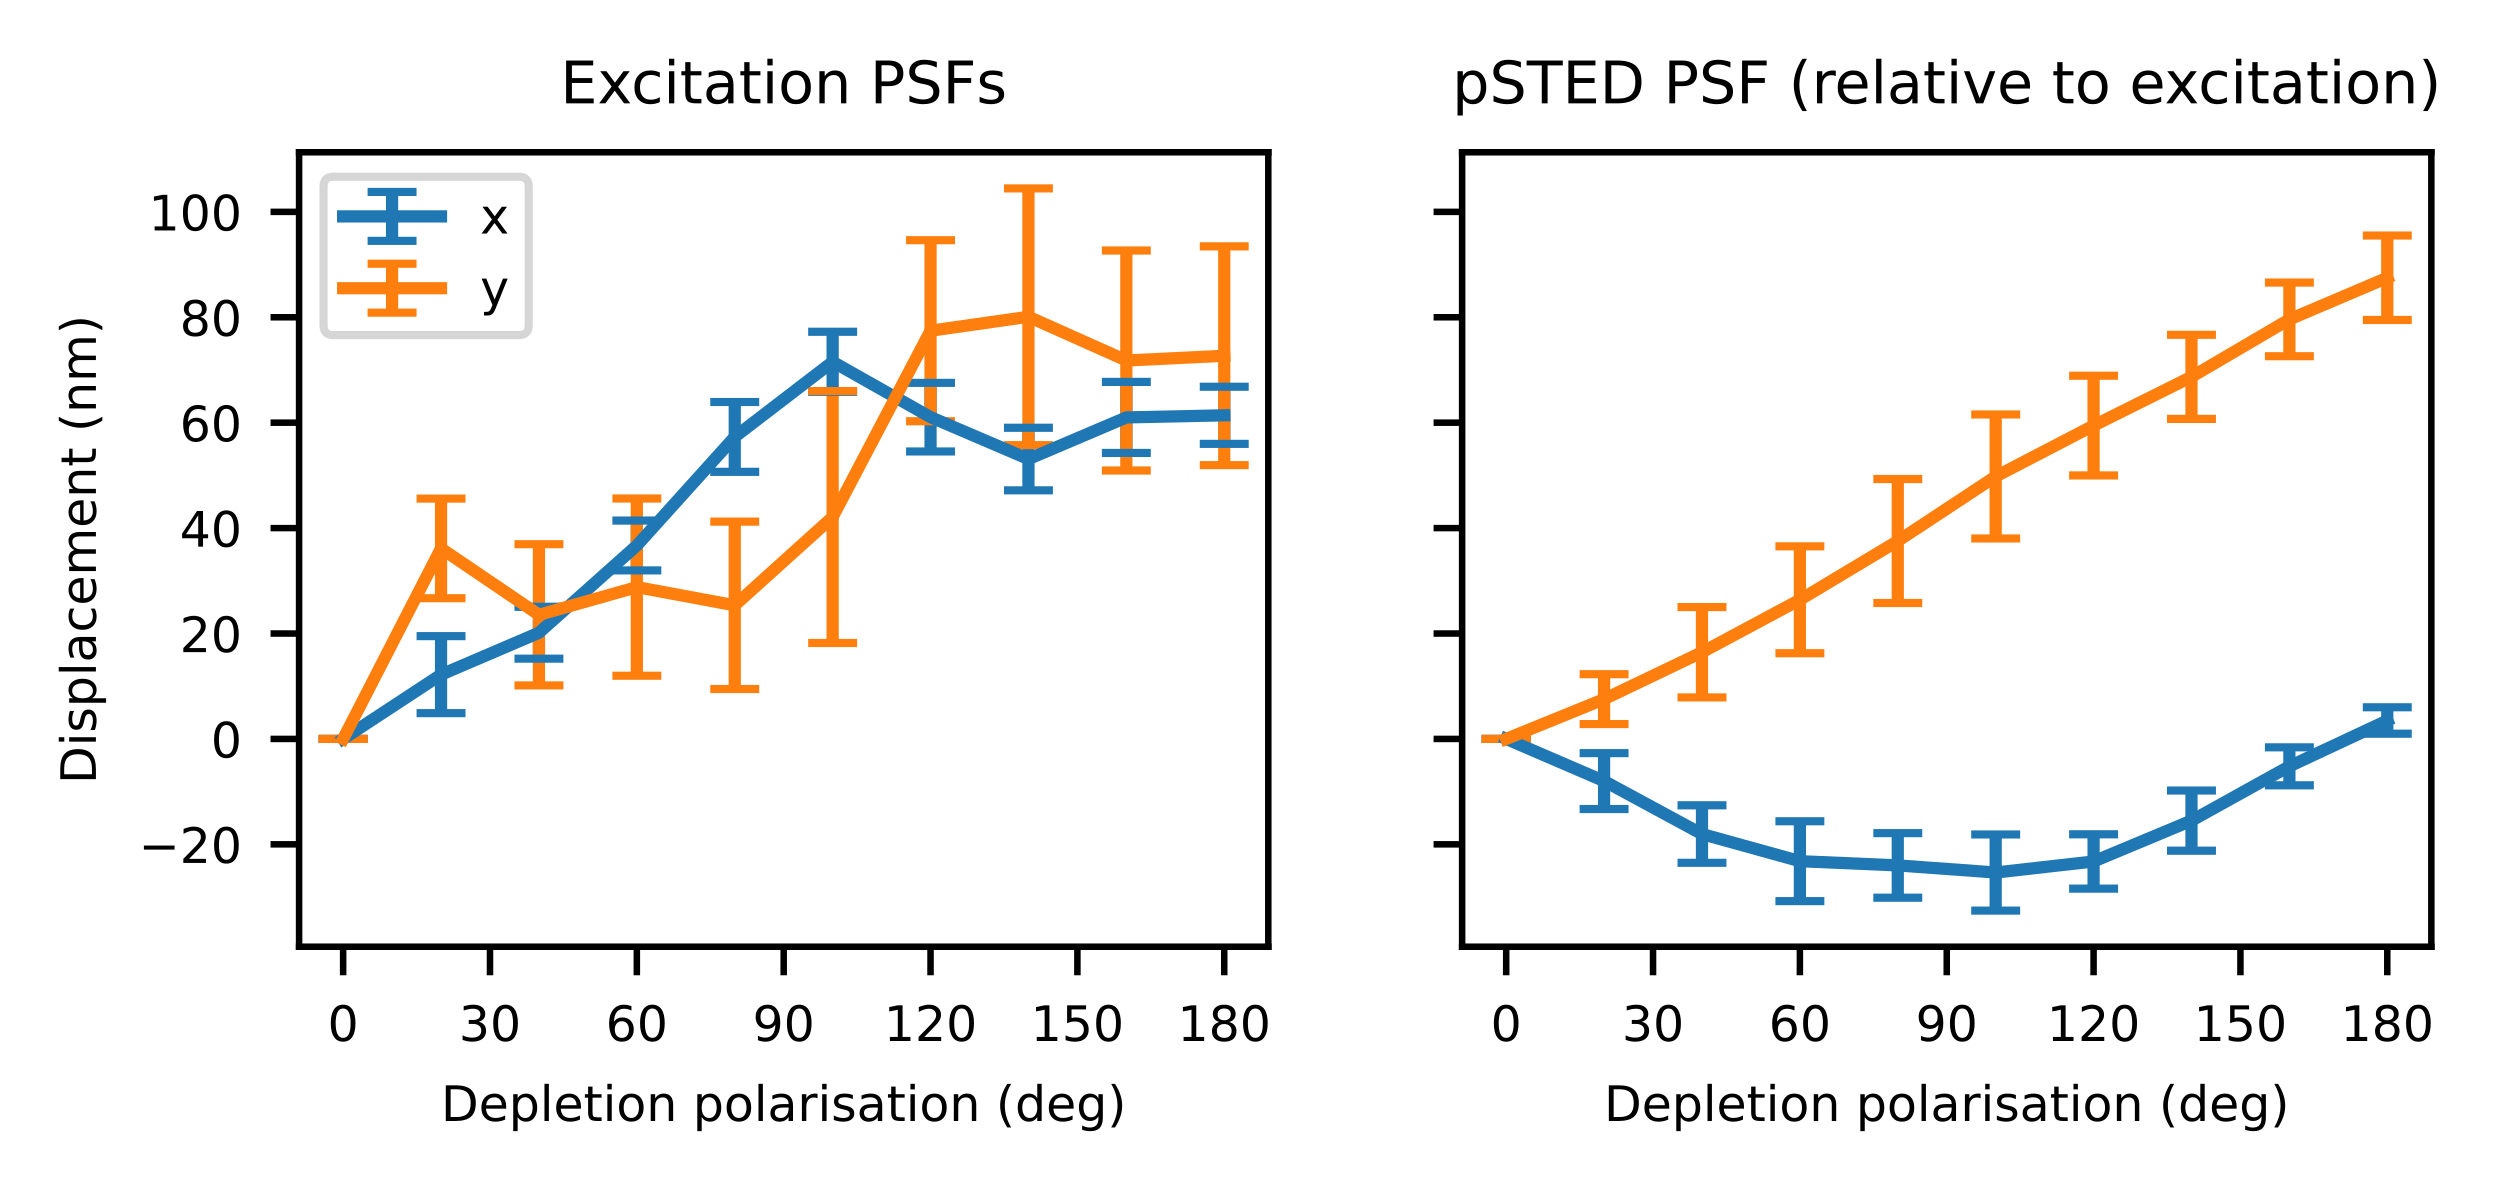 <?xml version="1.0" encoding="utf-8" standalone="no"?>
<!DOCTYPE svg PUBLIC "-//W3C//DTD SVG 1.1//EN"
  "http://www.w3.org/Graphics/SVG/1.1/DTD/svg11.dtd">
<!-- Created with matplotlib (https://matplotlib.org/) -->
<svg height="145.886pt" version="1.1" viewBox="0 0 306.513 145.886" width="306.513pt" xmlns="http://www.w3.org/2000/svg" xmlns:xlink="http://www.w3.org/1999/xlink">
 <defs>
  <style type="text/css">*{stroke-linecap:butt;stroke-linejoin:round;}</style>
 </defs>
 <g id="figure_1">
  <g id="patch_1">
   <path d="M 0 145.886 
L 306.513 145.886 
L 306.513 -0 
L 0 -0 
z
" style="fill:#ffffff;"/>
  </g>
  <g id="axes_1">
   <g id="patch_2">
    <path d="M 36.67 116.073 
L 155.499 116.073 
L 155.499 18.671 
L 36.67 18.671 
z
" style="fill:#ffffff;"/>
   </g>
   <g id="matplotlib.axis_1">
    <g id="xtick_1">
     <g id="line2d_1">
      <defs>
       <path d="M 0 0 
L 0 3.5 
" id="m2fe9dcceeb" style="stroke:#000000;stroke-width:0.8;"/>
      </defs>
      <g>
       <use style="stroke:#000000;stroke-width:0.8;" x="42.071" xlink:href="#m2fe9dcceeb" y="116.073"/>
      </g>
     </g>
     <g id="text_1">
      <!-- 0 -->
      <g transform="translate(40.162 127.632)scale(0.06 -0.06)">
       <defs>
        <path d="M 31.781 66.406 
Q 24.172 66.406 20.328 58.906 
Q 16.5 51.422 16.5 36.375 
Q 16.5 21.391 20.328 13.891 
Q 24.172 6.391 31.781 6.391 
Q 39.453 6.391 43.281 13.891 
Q 47.125 21.391 47.125 36.375 
Q 47.125 51.422 43.281 58.906 
Q 39.453 66.406 31.781 66.406 
z
M 31.781 74.219 
Q 44.047 74.219 50.516 64.516 
Q 56.984 54.828 56.984 36.375 
Q 56.984 17.969 50.516 8.266 
Q 44.047 -1.422 31.781 -1.422 
Q 19.531 -1.422 13.062 8.266 
Q 6.594 17.969 6.594 36.375 
Q 6.594 54.828 13.062 64.516 
Q 19.531 74.219 31.781 74.219 
z
" id="DejaVuSans-48"/>
       </defs>
       <use xlink:href="#DejaVuSans-48"/>
      </g>
     </g>
    </g>
    <g id="xtick_2">
     <g id="line2d_2">
      <g>
       <use style="stroke:#000000;stroke-width:0.8;" x="60.075" xlink:href="#m2fe9dcceeb" y="116.073"/>
      </g>
     </g>
     <g id="text_2">
      <!-- 30 -->
      <g transform="translate(56.258 127.632)scale(0.06 -0.06)">
       <defs>
        <path d="M 40.578 39.312 
Q 47.656 37.797 51.625 33 
Q 55.609 28.219 55.609 21.188 
Q 55.609 10.406 48.188 4.484 
Q 40.766 -1.422 27.094 -1.422 
Q 22.516 -1.422 17.656 -0.516 
Q 12.797 0.391 7.625 2.203 
L 7.625 11.719 
Q 11.719 9.328 16.594 8.109 
Q 21.484 6.891 26.812 6.891 
Q 36.078 6.891 40.938 10.547 
Q 45.797 14.203 45.797 21.188 
Q 45.797 27.641 41.281 31.266 
Q 36.766 34.906 28.719 34.906 
L 20.219 34.906 
L 20.219 43.016 
L 29.109 43.016 
Q 36.375 43.016 40.234 45.922 
Q 44.094 48.828 44.094 54.297 
Q 44.094 59.906 40.109 62.906 
Q 36.141 65.922 28.719 65.922 
Q 24.656 65.922 20.016 65.031 
Q 15.375 64.156 9.812 62.312 
L 9.812 71.094 
Q 15.438 72.656 20.344 73.438 
Q 25.25 74.219 29.594 74.219 
Q 40.828 74.219 47.359 69.109 
Q 53.906 64.016 53.906 55.328 
Q 53.906 49.266 50.438 45.094 
Q 46.969 40.922 40.578 39.312 
z
" id="DejaVuSans-51"/>
       </defs>
       <use xlink:href="#DejaVuSans-51"/>
       <use x="63.623" xlink:href="#DejaVuSans-48"/>
      </g>
     </g>
    </g>
    <g id="xtick_3">
     <g id="line2d_3">
      <g>
       <use style="stroke:#000000;stroke-width:0.8;" x="78.08" xlink:href="#m2fe9dcceeb" y="116.073"/>
      </g>
     </g>
     <g id="text_3">
      <!-- 60 -->
      <g transform="translate(74.262 127.632)scale(0.06 -0.06)">
       <defs>
        <path d="M 33.016 40.375 
Q 26.375 40.375 22.484 35.828 
Q 18.609 31.297 18.609 23.391 
Q 18.609 15.531 22.484 10.953 
Q 26.375 6.391 33.016 6.391 
Q 39.656 6.391 43.531 10.953 
Q 47.406 15.531 47.406 23.391 
Q 47.406 31.297 43.531 35.828 
Q 39.656 40.375 33.016 40.375 
z
M 52.594 71.297 
L 52.594 62.312 
Q 48.875 64.062 45.094 64.984 
Q 41.312 65.922 37.594 65.922 
Q 27.828 65.922 22.672 59.328 
Q 17.531 52.734 16.797 39.406 
Q 19.672 43.656 24.016 45.922 
Q 28.375 48.188 33.594 48.188 
Q 44.578 48.188 50.953 41.516 
Q 57.328 34.859 57.328 23.391 
Q 57.328 12.156 50.688 5.359 
Q 44.047 -1.422 33.016 -1.422 
Q 20.359 -1.422 13.672 8.266 
Q 6.984 17.969 6.984 36.375 
Q 6.984 53.656 15.188 63.938 
Q 23.391 74.219 37.203 74.219 
Q 40.922 74.219 44.703 73.484 
Q 48.484 72.75 52.594 71.297 
z
" id="DejaVuSans-54"/>
       </defs>
       <use xlink:href="#DejaVuSans-54"/>
       <use x="63.623" xlink:href="#DejaVuSans-48"/>
      </g>
     </g>
    </g>
    <g id="xtick_4">
     <g id="line2d_4">
      <g>
       <use style="stroke:#000000;stroke-width:0.8;" x="96.084" xlink:href="#m2fe9dcceeb" y="116.073"/>
      </g>
     </g>
     <g id="text_4">
      <!-- 90 -->
      <g transform="translate(92.267 127.632)scale(0.06 -0.06)">
       <defs>
        <path d="M 10.984 1.516 
L 10.984 10.5 
Q 14.703 8.734 18.5 7.812 
Q 22.312 6.891 25.984 6.891 
Q 35.75 6.891 40.891 13.453 
Q 46.047 20.016 46.781 33.406 
Q 43.953 29.203 39.594 26.953 
Q 35.25 24.703 29.984 24.703 
Q 19.047 24.703 12.672 31.312 
Q 6.297 37.938 6.297 49.422 
Q 6.297 60.641 12.938 67.422 
Q 19.578 74.219 30.609 74.219 
Q 43.266 74.219 49.922 64.516 
Q 56.594 54.828 56.594 36.375 
Q 56.594 19.141 48.406 8.859 
Q 40.234 -1.422 26.422 -1.422 
Q 22.703 -1.422 18.891 -0.688 
Q 15.094 0.047 10.984 1.516 
z
M 30.609 32.422 
Q 37.25 32.422 41.125 36.953 
Q 45.016 41.5 45.016 49.422 
Q 45.016 57.281 41.125 61.844 
Q 37.25 66.406 30.609 66.406 
Q 23.969 66.406 20.094 61.844 
Q 16.219 57.281 16.219 49.422 
Q 16.219 41.5 20.094 36.953 
Q 23.969 32.422 30.609 32.422 
z
" id="DejaVuSans-57"/>
       </defs>
       <use xlink:href="#DejaVuSans-57"/>
       <use x="63.623" xlink:href="#DejaVuSans-48"/>
      </g>
     </g>
    </g>
    <g id="xtick_5">
     <g id="line2d_5">
      <g>
       <use style="stroke:#000000;stroke-width:0.8;" x="114.089" xlink:href="#m2fe9dcceeb" y="116.073"/>
      </g>
     </g>
     <g id="text_5">
      <!-- 120 -->
      <g transform="translate(108.363 127.632)scale(0.06 -0.06)">
       <defs>
        <path d="M 12.406 8.297 
L 28.516 8.297 
L 28.516 63.922 
L 10.984 60.406 
L 10.984 69.391 
L 28.422 72.906 
L 38.281 72.906 
L 38.281 8.297 
L 54.391 8.297 
L 54.391 0 
L 12.406 0 
z
" id="DejaVuSans-49"/>
        <path d="M 19.188 8.297 
L 53.609 8.297 
L 53.609 0 
L 7.328 0 
L 7.328 8.297 
Q 12.938 14.109 22.625 23.891 
Q 32.328 33.688 34.812 36.531 
Q 39.547 41.844 41.422 45.531 
Q 43.312 49.219 43.312 52.781 
Q 43.312 58.594 39.234 62.25 
Q 35.156 65.922 28.609 65.922 
Q 23.969 65.922 18.812 64.312 
Q 13.672 62.703 7.812 59.422 
L 7.812 69.391 
Q 13.766 71.781 18.938 73 
Q 24.125 74.219 28.422 74.219 
Q 39.75 74.219 46.484 68.547 
Q 53.219 62.891 53.219 53.422 
Q 53.219 48.922 51.531 44.891 
Q 49.859 40.875 45.406 35.406 
Q 44.188 33.984 37.641 27.219 
Q 31.109 20.453 19.188 8.297 
z
" id="DejaVuSans-50"/>
       </defs>
       <use xlink:href="#DejaVuSans-49"/>
       <use x="63.623" xlink:href="#DejaVuSans-50"/>
       <use x="127.246" xlink:href="#DejaVuSans-48"/>
      </g>
     </g>
    </g>
    <g id="xtick_6">
     <g id="line2d_6">
      <g>
       <use style="stroke:#000000;stroke-width:0.8;" x="132.093" xlink:href="#m2fe9dcceeb" y="116.073"/>
      </g>
     </g>
     <g id="text_6">
      <!-- 150 -->
      <g transform="translate(126.367 127.632)scale(0.06 -0.06)">
       <defs>
        <path d="M 10.797 72.906 
L 49.516 72.906 
L 49.516 64.594 
L 19.828 64.594 
L 19.828 46.734 
Q 21.969 47.469 24.109 47.828 
Q 26.266 48.188 28.422 48.188 
Q 40.625 48.188 47.75 41.5 
Q 54.891 34.812 54.891 23.391 
Q 54.891 11.625 47.562 5.094 
Q 40.234 -1.422 26.906 -1.422 
Q 22.312 -1.422 17.547 -0.641 
Q 12.797 0.141 7.719 1.703 
L 7.719 11.625 
Q 12.109 9.234 16.797 8.062 
Q 21.484 6.891 26.703 6.891 
Q 35.156 6.891 40.078 11.328 
Q 45.016 15.766 45.016 23.391 
Q 45.016 31 40.078 35.438 
Q 35.156 39.891 26.703 39.891 
Q 22.75 39.891 18.812 39.016 
Q 14.891 38.141 10.797 36.281 
z
" id="DejaVuSans-53"/>
       </defs>
       <use xlink:href="#DejaVuSans-49"/>
       <use x="63.623" xlink:href="#DejaVuSans-53"/>
       <use x="127.246" xlink:href="#DejaVuSans-48"/>
      </g>
     </g>
    </g>
    <g id="xtick_7">
     <g id="line2d_7">
      <g>
       <use style="stroke:#000000;stroke-width:0.8;" x="150.098" xlink:href="#m2fe9dcceeb" y="116.073"/>
      </g>
     </g>
     <g id="text_7">
      <!-- 180 -->
      <g transform="translate(144.371 127.632)scale(0.06 -0.06)">
       <defs>
        <path d="M 31.781 34.625 
Q 24.75 34.625 20.719 30.859 
Q 16.703 27.094 16.703 20.516 
Q 16.703 13.922 20.719 10.156 
Q 24.75 6.391 31.781 6.391 
Q 38.812 6.391 42.859 10.172 
Q 46.922 13.969 46.922 20.516 
Q 46.922 27.094 42.891 30.859 
Q 38.875 34.625 31.781 34.625 
z
M 21.922 38.812 
Q 15.578 40.375 12.031 44.719 
Q 8.5 49.078 8.5 55.328 
Q 8.5 64.062 14.719 69.141 
Q 20.953 74.219 31.781 74.219 
Q 42.672 74.219 48.875 69.141 
Q 55.078 64.062 55.078 55.328 
Q 55.078 49.078 51.531 44.719 
Q 48 40.375 41.703 38.812 
Q 48.828 37.156 52.797 32.312 
Q 56.781 27.484 56.781 20.516 
Q 56.781 9.906 50.312 4.234 
Q 43.844 -1.422 31.781 -1.422 
Q 19.734 -1.422 13.25 4.234 
Q 6.781 9.906 6.781 20.516 
Q 6.781 27.484 10.781 32.312 
Q 14.797 37.156 21.922 38.812 
z
M 18.312 54.391 
Q 18.312 48.734 21.844 45.562 
Q 25.391 42.391 31.781 42.391 
Q 38.141 42.391 41.719 45.562 
Q 45.312 48.734 45.312 54.391 
Q 45.312 60.062 41.719 63.234 
Q 38.141 66.406 31.781 66.406 
Q 25.391 66.406 21.844 63.234 
Q 18.312 60.062 18.312 54.391 
z
" id="DejaVuSans-56"/>
       </defs>
       <use xlink:href="#DejaVuSans-49"/>
       <use x="63.623" xlink:href="#DejaVuSans-56"/>
       <use x="127.246" xlink:href="#DejaVuSans-48"/>
      </g>
     </g>
    </g>
    <g id="text_8">
     <!-- Depletion polarisation (deg) -->
     <g transform="translate(54.069 137.439)scale(0.06 -0.06)">
      <defs>
       <path d="M 19.672 64.797 
L 19.672 8.109 
L 31.594 8.109 
Q 46.688 8.109 53.688 14.938 
Q 60.688 21.781 60.688 36.531 
Q 60.688 51.172 53.688 57.984 
Q 46.688 64.797 31.594 64.797 
z
M 9.812 72.906 
L 30.078 72.906 
Q 51.266 72.906 61.172 64.094 
Q 71.094 55.281 71.094 36.531 
Q 71.094 17.672 61.125 8.828 
Q 51.172 0 30.078 0 
L 9.812 0 
z
" id="DejaVuSans-68"/>
       <path d="M 56.203 29.594 
L 56.203 25.203 
L 14.891 25.203 
Q 15.484 15.922 20.484 11.062 
Q 25.484 6.203 34.422 6.203 
Q 39.594 6.203 44.453 7.469 
Q 49.312 8.734 54.109 11.281 
L 54.109 2.781 
Q 49.266 0.734 44.188 -0.344 
Q 39.109 -1.422 33.891 -1.422 
Q 20.797 -1.422 13.156 6.188 
Q 5.516 13.812 5.516 26.812 
Q 5.516 40.234 12.766 48.109 
Q 20.016 56 32.328 56 
Q 43.359 56 49.781 48.891 
Q 56.203 41.797 56.203 29.594 
z
M 47.219 32.234 
Q 47.125 39.594 43.094 43.984 
Q 39.062 48.391 32.422 48.391 
Q 24.906 48.391 20.391 44.141 
Q 15.875 39.891 15.188 32.172 
z
" id="DejaVuSans-101"/>
       <path d="M 18.109 8.203 
L 18.109 -20.797 
L 9.078 -20.797 
L 9.078 54.688 
L 18.109 54.688 
L 18.109 46.391 
Q 20.953 51.266 25.266 53.625 
Q 29.594 56 35.594 56 
Q 45.562 56 51.781 48.094 
Q 58.016 40.188 58.016 27.297 
Q 58.016 14.406 51.781 6.484 
Q 45.562 -1.422 35.594 -1.422 
Q 29.594 -1.422 25.266 0.953 
Q 20.953 3.328 18.109 8.203 
z
M 48.688 27.297 
Q 48.688 37.203 44.609 42.844 
Q 40.531 48.484 33.406 48.484 
Q 26.266 48.484 22.188 42.844 
Q 18.109 37.203 18.109 27.297 
Q 18.109 17.391 22.188 11.75 
Q 26.266 6.109 33.406 6.109 
Q 40.531 6.109 44.609 11.75 
Q 48.688 17.391 48.688 27.297 
z
" id="DejaVuSans-112"/>
       <path d="M 9.422 75.984 
L 18.406 75.984 
L 18.406 0 
L 9.422 0 
z
" id="DejaVuSans-108"/>
       <path d="M 18.312 70.219 
L 18.312 54.688 
L 36.812 54.688 
L 36.812 47.703 
L 18.312 47.703 
L 18.312 18.016 
Q 18.312 11.328 20.141 9.422 
Q 21.969 7.516 27.594 7.516 
L 36.812 7.516 
L 36.812 0 
L 27.594 0 
Q 17.188 0 13.234 3.875 
Q 9.281 7.766 9.281 18.016 
L 9.281 47.703 
L 2.688 47.703 
L 2.688 54.688 
L 9.281 54.688 
L 9.281 70.219 
z
" id="DejaVuSans-116"/>
       <path d="M 9.422 54.688 
L 18.406 54.688 
L 18.406 0 
L 9.422 0 
z
M 9.422 75.984 
L 18.406 75.984 
L 18.406 64.594 
L 9.422 64.594 
z
" id="DejaVuSans-105"/>
       <path d="M 30.609 48.391 
Q 23.391 48.391 19.188 42.75 
Q 14.984 37.109 14.984 27.297 
Q 14.984 17.484 19.156 11.844 
Q 23.344 6.203 30.609 6.203 
Q 37.797 6.203 41.984 11.859 
Q 46.188 17.531 46.188 27.297 
Q 46.188 37.016 41.984 42.703 
Q 37.797 48.391 30.609 48.391 
z
M 30.609 56 
Q 42.328 56 49.016 48.375 
Q 55.719 40.766 55.719 27.297 
Q 55.719 13.875 49.016 6.219 
Q 42.328 -1.422 30.609 -1.422 
Q 18.844 -1.422 12.172 6.219 
Q 5.516 13.875 5.516 27.297 
Q 5.516 40.766 12.172 48.375 
Q 18.844 56 30.609 56 
z
" id="DejaVuSans-111"/>
       <path d="M 54.891 33.016 
L 54.891 0 
L 45.906 0 
L 45.906 32.719 
Q 45.906 40.484 42.875 44.328 
Q 39.844 48.188 33.797 48.188 
Q 26.516 48.188 22.312 43.547 
Q 18.109 38.922 18.109 30.906 
L 18.109 0 
L 9.078 0 
L 9.078 54.688 
L 18.109 54.688 
L 18.109 46.188 
Q 21.344 51.125 25.703 53.562 
Q 30.078 56 35.797 56 
Q 45.219 56 50.047 50.172 
Q 54.891 44.344 54.891 33.016 
z
" id="DejaVuSans-110"/>
       <path id="DejaVuSans-32"/>
       <path d="M 34.281 27.484 
Q 23.391 27.484 19.188 25 
Q 14.984 22.516 14.984 16.5 
Q 14.984 11.719 18.141 8.906 
Q 21.297 6.109 26.703 6.109 
Q 34.188 6.109 38.703 11.406 
Q 43.219 16.703 43.219 25.484 
L 43.219 27.484 
z
M 52.203 31.203 
L 52.203 0 
L 43.219 0 
L 43.219 8.297 
Q 40.141 3.328 35.547 0.953 
Q 30.953 -1.422 24.312 -1.422 
Q 15.922 -1.422 10.953 3.297 
Q 6 8.016 6 15.922 
Q 6 25.141 12.172 29.828 
Q 18.359 34.516 30.609 34.516 
L 43.219 34.516 
L 43.219 35.406 
Q 43.219 41.609 39.141 45 
Q 35.062 48.391 27.688 48.391 
Q 23 48.391 18.547 47.266 
Q 14.109 46.141 10.016 43.891 
L 10.016 52.203 
Q 14.938 54.109 19.578 55.047 
Q 24.219 56 28.609 56 
Q 40.484 56 46.344 49.844 
Q 52.203 43.703 52.203 31.203 
z
" id="DejaVuSans-97"/>
       <path d="M 41.109 46.297 
Q 39.594 47.172 37.812 47.578 
Q 36.031 48 33.891 48 
Q 26.266 48 22.188 43.047 
Q 18.109 38.094 18.109 28.812 
L 18.109 0 
L 9.078 0 
L 9.078 54.688 
L 18.109 54.688 
L 18.109 46.188 
Q 20.953 51.172 25.484 53.578 
Q 30.031 56 36.531 56 
Q 37.453 56 38.578 55.875 
Q 39.703 55.766 41.062 55.516 
z
" id="DejaVuSans-114"/>
       <path d="M 44.281 53.078 
L 44.281 44.578 
Q 40.484 46.531 36.375 47.5 
Q 32.281 48.484 27.875 48.484 
Q 21.188 48.484 17.844 46.438 
Q 14.5 44.391 14.5 40.281 
Q 14.5 37.156 16.891 35.375 
Q 19.281 33.594 26.516 31.984 
L 29.594 31.297 
Q 39.156 29.25 43.188 25.516 
Q 47.219 21.781 47.219 15.094 
Q 47.219 7.469 41.188 3.016 
Q 35.156 -1.422 24.609 -1.422 
Q 20.219 -1.422 15.453 -0.562 
Q 10.688 0.297 5.422 2 
L 5.422 11.281 
Q 10.406 8.688 15.234 7.391 
Q 20.062 6.109 24.812 6.109 
Q 31.156 6.109 34.562 8.281 
Q 37.984 10.453 37.984 14.406 
Q 37.984 18.062 35.516 20.016 
Q 33.062 21.969 24.703 23.781 
L 21.578 24.516 
Q 13.234 26.266 9.516 29.906 
Q 5.812 33.547 5.812 39.891 
Q 5.812 47.609 11.281 51.797 
Q 16.75 56 26.812 56 
Q 31.781 56 36.172 55.266 
Q 40.578 54.547 44.281 53.078 
z
" id="DejaVuSans-115"/>
       <path d="M 31 75.875 
Q 24.469 64.656 21.281 53.656 
Q 18.109 42.672 18.109 31.391 
Q 18.109 20.125 21.312 9.062 
Q 24.516 -2 31 -13.188 
L 23.188 -13.188 
Q 15.875 -1.703 12.234 9.375 
Q 8.594 20.453 8.594 31.391 
Q 8.594 42.281 12.203 53.312 
Q 15.828 64.359 23.188 75.875 
z
" id="DejaVuSans-40"/>
       <path d="M 45.406 46.391 
L 45.406 75.984 
L 54.391 75.984 
L 54.391 0 
L 45.406 0 
L 45.406 8.203 
Q 42.578 3.328 38.25 0.953 
Q 33.938 -1.422 27.875 -1.422 
Q 17.969 -1.422 11.734 6.484 
Q 5.516 14.406 5.516 27.297 
Q 5.516 40.188 11.734 48.094 
Q 17.969 56 27.875 56 
Q 33.938 56 38.25 53.625 
Q 42.578 51.266 45.406 46.391 
z
M 14.797 27.297 
Q 14.797 17.391 18.875 11.75 
Q 22.953 6.109 30.078 6.109 
Q 37.203 6.109 41.297 11.75 
Q 45.406 17.391 45.406 27.297 
Q 45.406 37.203 41.297 42.844 
Q 37.203 48.484 30.078 48.484 
Q 22.953 48.484 18.875 42.844 
Q 14.797 37.203 14.797 27.297 
z
" id="DejaVuSans-100"/>
       <path d="M 45.406 27.984 
Q 45.406 37.75 41.375 43.109 
Q 37.359 48.484 30.078 48.484 
Q 22.859 48.484 18.828 43.109 
Q 14.797 37.75 14.797 27.984 
Q 14.797 18.266 18.828 12.891 
Q 22.859 7.516 30.078 7.516 
Q 37.359 7.516 41.375 12.891 
Q 45.406 18.266 45.406 27.984 
z
M 54.391 6.781 
Q 54.391 -7.172 48.188 -13.984 
Q 42 -20.797 29.203 -20.797 
Q 24.469 -20.797 20.266 -20.094 
Q 16.062 -19.391 12.109 -17.922 
L 12.109 -9.188 
Q 16.062 -11.328 19.922 -12.344 
Q 23.781 -13.375 27.781 -13.375 
Q 36.625 -13.375 41.016 -8.766 
Q 45.406 -4.156 45.406 5.172 
L 45.406 9.625 
Q 42.625 4.781 38.281 2.391 
Q 33.938 0 27.875 0 
Q 17.828 0 11.672 7.656 
Q 5.516 15.328 5.516 27.984 
Q 5.516 40.672 11.672 48.328 
Q 17.828 56 27.875 56 
Q 33.938 56 38.281 53.609 
Q 42.625 51.219 45.406 46.391 
L 45.406 54.688 
L 54.391 54.688 
z
" id="DejaVuSans-103"/>
       <path d="M 8.016 75.875 
L 15.828 75.875 
Q 23.141 64.359 26.781 53.312 
Q 30.422 42.281 30.422 31.391 
Q 30.422 20.453 26.781 9.375 
Q 23.141 -1.703 15.828 -13.188 
L 8.016 -13.188 
Q 14.5 -2 17.703 9.062 
Q 20.906 20.125 20.906 31.391 
Q 20.906 42.672 17.703 53.656 
Q 14.5 64.656 8.016 75.875 
z
" id="DejaVuSans-41"/>
      </defs>
      <use xlink:href="#DejaVuSans-68"/>
      <use x="77.002" xlink:href="#DejaVuSans-101"/>
      <use x="138.525" xlink:href="#DejaVuSans-112"/>
      <use x="202.002" xlink:href="#DejaVuSans-108"/>
      <use x="229.785" xlink:href="#DejaVuSans-101"/>
      <use x="291.309" xlink:href="#DejaVuSans-116"/>
      <use x="330.518" xlink:href="#DejaVuSans-105"/>
      <use x="358.301" xlink:href="#DejaVuSans-111"/>
      <use x="419.482" xlink:href="#DejaVuSans-110"/>
      <use x="482.861" xlink:href="#DejaVuSans-32"/>
      <use x="514.648" xlink:href="#DejaVuSans-112"/>
      <use x="578.125" xlink:href="#DejaVuSans-111"/>
      <use x="639.307" xlink:href="#DejaVuSans-108"/>
      <use x="667.09" xlink:href="#DejaVuSans-97"/>
      <use x="728.369" xlink:href="#DejaVuSans-114"/>
      <use x="769.482" xlink:href="#DejaVuSans-105"/>
      <use x="797.266" xlink:href="#DejaVuSans-115"/>
      <use x="849.365" xlink:href="#DejaVuSans-97"/>
      <use x="910.645" xlink:href="#DejaVuSans-116"/>
      <use x="949.854" xlink:href="#DejaVuSans-105"/>
      <use x="977.637" xlink:href="#DejaVuSans-111"/>
      <use x="1038.818" xlink:href="#DejaVuSans-110"/>
      <use x="1102.197" xlink:href="#DejaVuSans-32"/>
      <use x="1133.984" xlink:href="#DejaVuSans-40"/>
      <use x="1172.998" xlink:href="#DejaVuSans-100"/>
      <use x="1236.475" xlink:href="#DejaVuSans-101"/>
      <use x="1297.998" xlink:href="#DejaVuSans-103"/>
      <use x="1361.475" xlink:href="#DejaVuSans-41"/>
     </g>
    </g>
   </g>
   <g id="matplotlib.axis_2">
    <g id="ytick_1">
     <g id="line2d_8">
      <defs>
       <path d="M 0 0 
L -3.5 0 
" id="m0493233348" style="stroke:#000000;stroke-width:0.8;"/>
      </defs>
      <g>
       <use style="stroke:#000000;stroke-width:0.8;" x="36.67" xlink:href="#m0493233348" y="103.519"/>
      </g>
     </g>
     <g id="text_9">
      <!-- −20 -->
      <g transform="translate(17.007 105.799)scale(0.06 -0.06)">
       <defs>
        <path d="M 10.594 35.5 
L 73.188 35.5 
L 73.188 27.203 
L 10.594 27.203 
z
" id="DejaVuSans-8722"/>
       </defs>
       <use xlink:href="#DejaVuSans-8722"/>
       <use x="83.789" xlink:href="#DejaVuSans-50"/>
       <use x="147.412" xlink:href="#DejaVuSans-48"/>
      </g>
     </g>
    </g>
    <g id="ytick_2">
     <g id="line2d_9">
      <g>
       <use style="stroke:#000000;stroke-width:0.8;" x="36.67" xlink:href="#m0493233348" y="90.596"/>
      </g>
     </g>
     <g id="text_10">
      <!-- 0 -->
      <g transform="translate(25.852 92.875)scale(0.06 -0.06)">
       <use xlink:href="#DejaVuSans-48"/>
      </g>
     </g>
    </g>
    <g id="ytick_3">
     <g id="line2d_10">
      <g>
       <use style="stroke:#000000;stroke-width:0.8;" x="36.67" xlink:href="#m0493233348" y="77.672"/>
      </g>
     </g>
     <g id="text_11">
      <!-- 20 -->
      <g transform="translate(22.035 79.951)scale(0.06 -0.06)">
       <use xlink:href="#DejaVuSans-50"/>
       <use x="63.623" xlink:href="#DejaVuSans-48"/>
      </g>
     </g>
    </g>
    <g id="ytick_4">
     <g id="line2d_11">
      <g>
       <use style="stroke:#000000;stroke-width:0.8;" x="36.67" xlink:href="#m0493233348" y="64.748"/>
      </g>
     </g>
     <g id="text_12">
      <!-- 40 -->
      <g transform="translate(22.035 67.028)scale(0.06 -0.06)">
       <defs>
        <path d="M 37.797 64.312 
L 12.891 25.391 
L 37.797 25.391 
z
M 35.203 72.906 
L 47.609 72.906 
L 47.609 25.391 
L 58.016 25.391 
L 58.016 17.188 
L 47.609 17.188 
L 47.609 0 
L 37.797 0 
L 37.797 17.188 
L 4.891 17.188 
L 4.891 26.703 
z
" id="DejaVuSans-52"/>
       </defs>
       <use xlink:href="#DejaVuSans-52"/>
       <use x="63.623" xlink:href="#DejaVuSans-48"/>
      </g>
     </g>
    </g>
    <g id="ytick_5">
     <g id="line2d_12">
      <g>
       <use style="stroke:#000000;stroke-width:0.8;" x="36.67" xlink:href="#m0493233348" y="51.824"/>
      </g>
     </g>
     <g id="text_13">
      <!-- 60 -->
      <g transform="translate(22.035 54.104)scale(0.06 -0.06)">
       <use xlink:href="#DejaVuSans-54"/>
       <use x="63.623" xlink:href="#DejaVuSans-48"/>
      </g>
     </g>
    </g>
    <g id="ytick_6">
     <g id="line2d_13">
      <g>
       <use style="stroke:#000000;stroke-width:0.8;" x="36.67" xlink:href="#m0493233348" y="38.9"/>
      </g>
     </g>
     <g id="text_14">
      <!-- 80 -->
      <g transform="translate(22.035 41.18)scale(0.06 -0.06)">
       <use xlink:href="#DejaVuSans-56"/>
       <use x="63.623" xlink:href="#DejaVuSans-48"/>
      </g>
     </g>
    </g>
    <g id="ytick_7">
     <g id="line2d_14">
      <g>
       <use style="stroke:#000000;stroke-width:0.8;" x="36.67" xlink:href="#m0493233348" y="25.977"/>
      </g>
     </g>
     <g id="text_15">
      <!-- 100 -->
      <g transform="translate(18.217 28.256)scale(0.06 -0.06)">
       <use xlink:href="#DejaVuSans-49"/>
       <use x="63.623" xlink:href="#DejaVuSans-48"/>
       <use x="127.246" xlink:href="#DejaVuSans-48"/>
      </g>
     </g>
    </g>
    <g id="text_16">
     <!-- Displacement (nm) -->
     <g transform="translate(11.759 96.113)rotate(-90)scale(0.06 -0.06)">
      <defs>
       <path d="M 48.781 52.594 
L 48.781 44.188 
Q 44.969 46.297 41.141 47.344 
Q 37.312 48.391 33.406 48.391 
Q 24.656 48.391 19.812 42.844 
Q 14.984 37.312 14.984 27.297 
Q 14.984 17.281 19.812 11.734 
Q 24.656 6.203 33.406 6.203 
Q 37.312 6.203 41.141 7.25 
Q 44.969 8.297 48.781 10.406 
L 48.781 2.094 
Q 45.016 0.344 40.984 -0.531 
Q 36.969 -1.422 32.422 -1.422 
Q 20.062 -1.422 12.781 6.344 
Q 5.516 14.109 5.516 27.297 
Q 5.516 40.672 12.859 48.328 
Q 20.219 56 33.016 56 
Q 37.156 56 41.109 55.141 
Q 45.062 54.297 48.781 52.594 
z
" id="DejaVuSans-99"/>
       <path d="M 52 44.188 
Q 55.375 50.25 60.062 53.125 
Q 64.75 56 71.094 56 
Q 79.641 56 84.281 50.016 
Q 88.922 44.047 88.922 33.016 
L 88.922 0 
L 79.891 0 
L 79.891 32.719 
Q 79.891 40.578 77.094 44.375 
Q 74.312 48.188 68.609 48.188 
Q 61.625 48.188 57.562 43.547 
Q 53.516 38.922 53.516 30.906 
L 53.516 0 
L 44.484 0 
L 44.484 32.719 
Q 44.484 40.625 41.703 44.406 
Q 38.922 48.188 33.109 48.188 
Q 26.219 48.188 22.156 43.531 
Q 18.109 38.875 18.109 30.906 
L 18.109 0 
L 9.078 0 
L 9.078 54.688 
L 18.109 54.688 
L 18.109 46.188 
Q 21.188 51.219 25.484 53.609 
Q 29.781 56 35.688 56 
Q 41.656 56 45.828 52.969 
Q 50 49.953 52 44.188 
z
" id="DejaVuSans-109"/>
      </defs>
      <use xlink:href="#DejaVuSans-68"/>
      <use x="77.002" xlink:href="#DejaVuSans-105"/>
      <use x="104.785" xlink:href="#DejaVuSans-115"/>
      <use x="156.885" xlink:href="#DejaVuSans-112"/>
      <use x="220.361" xlink:href="#DejaVuSans-108"/>
      <use x="248.145" xlink:href="#DejaVuSans-97"/>
      <use x="309.424" xlink:href="#DejaVuSans-99"/>
      <use x="364.404" xlink:href="#DejaVuSans-101"/>
      <use x="425.928" xlink:href="#DejaVuSans-109"/>
      <use x="523.34" xlink:href="#DejaVuSans-101"/>
      <use x="584.863" xlink:href="#DejaVuSans-110"/>
      <use x="648.242" xlink:href="#DejaVuSans-116"/>
      <use x="687.451" xlink:href="#DejaVuSans-32"/>
      <use x="719.238" xlink:href="#DejaVuSans-40"/>
      <use x="758.252" xlink:href="#DejaVuSans-110"/>
      <use x="821.631" xlink:href="#DejaVuSans-109"/>
      <use x="919.043" xlink:href="#DejaVuSans-41"/>
     </g>
    </g>
   </g>
   <g id="LineCollection_1">
    <path clip-path="url(#p60ebb1e12e)" d="M 42.071 90.596 
L 42.071 90.596 
" style="fill:none;stroke:#1f77b4;stroke-width:1.5;"/>
    <path clip-path="url(#p60ebb1e12e)" d="M 54.074 87.432 
L 54.074 77.992 
" style="fill:none;stroke:#1f77b4;stroke-width:1.5;"/>
    <path clip-path="url(#p60ebb1e12e)" d="M 66.077 80.757 
L 66.077 74.393 
" style="fill:none;stroke:#1f77b4;stroke-width:1.5;"/>
    <path clip-path="url(#p60ebb1e12e)" d="M 78.08 69.936 
L 78.08 63.825 
" style="fill:none;stroke:#1f77b4;stroke-width:1.5;"/>
    <path clip-path="url(#p60ebb1e12e)" d="M 90.083 57.848 
L 90.083 49.289 
" style="fill:none;stroke:#1f77b4;stroke-width:1.5;"/>
    <path clip-path="url(#p60ebb1e12e)" d="M 102.086 48.046 
L 102.086 40.676 
" style="fill:none;stroke:#1f77b4;stroke-width:1.5;"/>
    <path clip-path="url(#p60ebb1e12e)" d="M 114.089 55.35 
L 114.089 46.942 
" style="fill:none;stroke:#1f77b4;stroke-width:1.5;"/>
    <path clip-path="url(#p60ebb1e12e)" d="M 126.092 60.119 
L 126.092 52.447 
" style="fill:none;stroke:#1f77b4;stroke-width:1.5;"/>
    <path clip-path="url(#p60ebb1e12e)" d="M 138.095 55.532 
L 138.095 46.824 
" style="fill:none;stroke:#1f77b4;stroke-width:1.5;"/>
    <path clip-path="url(#p60ebb1e12e)" d="M 150.098 54.423 
L 150.098 47.416 
" style="fill:none;stroke:#1f77b4;stroke-width:1.5;"/>
   </g>
   <g id="LineCollection_2">
    <path clip-path="url(#p60ebb1e12e)" d="M 42.071 90.596 
L 42.071 90.596 
" style="fill:none;stroke:#ff7f0e;stroke-width:1.5;"/>
    <path clip-path="url(#p60ebb1e12e)" d="M 54.074 73.341 
L 54.074 61.131 
" style="fill:none;stroke:#ff7f0e;stroke-width:1.5;"/>
    <path clip-path="url(#p60ebb1e12e)" d="M 66.077 84.035 
L 66.077 66.721 
" style="fill:none;stroke:#ff7f0e;stroke-width:1.5;"/>
    <path clip-path="url(#p60ebb1e12e)" d="M 78.08 82.851 
L 78.08 61.119 
" style="fill:none;stroke:#ff7f0e;stroke-width:1.5;"/>
    <path clip-path="url(#p60ebb1e12e)" d="M 90.083 84.475 
L 90.083 63.955 
" style="fill:none;stroke:#ff7f0e;stroke-width:1.5;"/>
    <path clip-path="url(#p60ebb1e12e)" d="M 102.086 78.837 
L 102.086 47.945 
" style="fill:none;stroke:#ff7f0e;stroke-width:1.5;"/>
    <path clip-path="url(#p60ebb1e12e)" d="M 114.089 51.645 
L 114.089 29.451 
" style="fill:none;stroke:#ff7f0e;stroke-width:1.5;"/>
    <path clip-path="url(#p60ebb1e12e)" d="M 126.092 54.573 
L 126.092 23.098 
" style="fill:none;stroke:#ff7f0e;stroke-width:1.5;"/>
    <path clip-path="url(#p60ebb1e12e)" d="M 138.095 57.686 
L 138.095 30.712 
" style="fill:none;stroke:#ff7f0e;stroke-width:1.5;"/>
    <path clip-path="url(#p60ebb1e12e)" d="M 150.098 57.03 
L 150.098 30.205 
" style="fill:none;stroke:#ff7f0e;stroke-width:1.5;"/>
   </g>
   <g id="line2d_15">
    <defs>
     <path d="M 3 0 
L -3 -0 
" id="m2501d9700f" style="stroke:#1f77b4;"/>
    </defs>
    <g clip-path="url(#p60ebb1e12e)">
     <use style="fill:#1f77b4;stroke:#1f77b4;" x="42.071" xlink:href="#m2501d9700f" y="90.596"/>
     <use style="fill:#1f77b4;stroke:#1f77b4;" x="54.074" xlink:href="#m2501d9700f" y="87.432"/>
     <use style="fill:#1f77b4;stroke:#1f77b4;" x="66.077" xlink:href="#m2501d9700f" y="80.757"/>
     <use style="fill:#1f77b4;stroke:#1f77b4;" x="78.08" xlink:href="#m2501d9700f" y="69.936"/>
     <use style="fill:#1f77b4;stroke:#1f77b4;" x="90.083" xlink:href="#m2501d9700f" y="57.848"/>
     <use style="fill:#1f77b4;stroke:#1f77b4;" x="102.086" xlink:href="#m2501d9700f" y="48.046"/>
     <use style="fill:#1f77b4;stroke:#1f77b4;" x="114.089" xlink:href="#m2501d9700f" y="55.35"/>
     <use style="fill:#1f77b4;stroke:#1f77b4;" x="126.092" xlink:href="#m2501d9700f" y="60.119"/>
     <use style="fill:#1f77b4;stroke:#1f77b4;" x="138.095" xlink:href="#m2501d9700f" y="55.532"/>
     <use style="fill:#1f77b4;stroke:#1f77b4;" x="150.098" xlink:href="#m2501d9700f" y="54.423"/>
    </g>
   </g>
   <g id="line2d_16">
    <g clip-path="url(#p60ebb1e12e)">
     <use style="fill:#1f77b4;stroke:#1f77b4;" x="42.071" xlink:href="#m2501d9700f" y="90.596"/>
     <use style="fill:#1f77b4;stroke:#1f77b4;" x="54.074" xlink:href="#m2501d9700f" y="77.992"/>
     <use style="fill:#1f77b4;stroke:#1f77b4;" x="66.077" xlink:href="#m2501d9700f" y="74.393"/>
     <use style="fill:#1f77b4;stroke:#1f77b4;" x="78.08" xlink:href="#m2501d9700f" y="63.825"/>
     <use style="fill:#1f77b4;stroke:#1f77b4;" x="90.083" xlink:href="#m2501d9700f" y="49.289"/>
     <use style="fill:#1f77b4;stroke:#1f77b4;" x="102.086" xlink:href="#m2501d9700f" y="40.676"/>
     <use style="fill:#1f77b4;stroke:#1f77b4;" x="114.089" xlink:href="#m2501d9700f" y="46.942"/>
     <use style="fill:#1f77b4;stroke:#1f77b4;" x="126.092" xlink:href="#m2501d9700f" y="52.447"/>
     <use style="fill:#1f77b4;stroke:#1f77b4;" x="138.095" xlink:href="#m2501d9700f" y="46.824"/>
     <use style="fill:#1f77b4;stroke:#1f77b4;" x="150.098" xlink:href="#m2501d9700f" y="47.416"/>
    </g>
   </g>
   <g id="line2d_17">
    <defs>
     <path d="M 3 0 
L -3 -0 
" id="md02406d8b3" style="stroke:#ff7f0e;"/>
    </defs>
    <g clip-path="url(#p60ebb1e12e)">
     <use style="fill:#ff7f0e;stroke:#ff7f0e;" x="42.071" xlink:href="#md02406d8b3" y="90.596"/>
     <use style="fill:#ff7f0e;stroke:#ff7f0e;" x="54.074" xlink:href="#md02406d8b3" y="73.341"/>
     <use style="fill:#ff7f0e;stroke:#ff7f0e;" x="66.077" xlink:href="#md02406d8b3" y="84.035"/>
     <use style="fill:#ff7f0e;stroke:#ff7f0e;" x="78.08" xlink:href="#md02406d8b3" y="82.851"/>
     <use style="fill:#ff7f0e;stroke:#ff7f0e;" x="90.083" xlink:href="#md02406d8b3" y="84.475"/>
     <use style="fill:#ff7f0e;stroke:#ff7f0e;" x="102.086" xlink:href="#md02406d8b3" y="78.837"/>
     <use style="fill:#ff7f0e;stroke:#ff7f0e;" x="114.089" xlink:href="#md02406d8b3" y="51.645"/>
     <use style="fill:#ff7f0e;stroke:#ff7f0e;" x="126.092" xlink:href="#md02406d8b3" y="54.573"/>
     <use style="fill:#ff7f0e;stroke:#ff7f0e;" x="138.095" xlink:href="#md02406d8b3" y="57.686"/>
     <use style="fill:#ff7f0e;stroke:#ff7f0e;" x="150.098" xlink:href="#md02406d8b3" y="57.03"/>
    </g>
   </g>
   <g id="line2d_18">
    <g clip-path="url(#p60ebb1e12e)">
     <use style="fill:#ff7f0e;stroke:#ff7f0e;" x="42.071" xlink:href="#md02406d8b3" y="90.596"/>
     <use style="fill:#ff7f0e;stroke:#ff7f0e;" x="54.074" xlink:href="#md02406d8b3" y="61.131"/>
     <use style="fill:#ff7f0e;stroke:#ff7f0e;" x="66.077" xlink:href="#md02406d8b3" y="66.721"/>
     <use style="fill:#ff7f0e;stroke:#ff7f0e;" x="78.08" xlink:href="#md02406d8b3" y="61.119"/>
     <use style="fill:#ff7f0e;stroke:#ff7f0e;" x="90.083" xlink:href="#md02406d8b3" y="63.955"/>
     <use style="fill:#ff7f0e;stroke:#ff7f0e;" x="102.086" xlink:href="#md02406d8b3" y="47.945"/>
     <use style="fill:#ff7f0e;stroke:#ff7f0e;" x="114.089" xlink:href="#md02406d8b3" y="29.451"/>
     <use style="fill:#ff7f0e;stroke:#ff7f0e;" x="126.092" xlink:href="#md02406d8b3" y="23.098"/>
     <use style="fill:#ff7f0e;stroke:#ff7f0e;" x="138.095" xlink:href="#md02406d8b3" y="30.712"/>
     <use style="fill:#ff7f0e;stroke:#ff7f0e;" x="150.098" xlink:href="#md02406d8b3" y="30.205"/>
    </g>
   </g>
   <g id="line2d_19">
    <path clip-path="url(#p60ebb1e12e)" d="M 42.071 90.596 
L 54.074 82.712 
L 66.077 77.575 
L 78.08 66.88 
L 90.083 53.569 
L 102.086 44.361 
L 114.089 51.146 
L 126.092 56.283 
L 138.095 51.178 
L 150.098 50.92 
" style="fill:none;stroke:#1f77b4;stroke-linecap:square;stroke-width:1.5;"/>
   </g>
   <g id="line2d_20">
    <path clip-path="url(#p60ebb1e12e)" d="M 42.071 90.596 
L 54.074 67.236 
L 66.077 75.378 
L 78.08 71.985 
L 90.083 74.215 
L 102.086 63.391 
L 114.089 40.548 
L 126.092 38.836 
L 138.095 44.199 
L 150.098 43.618 
" style="fill:none;stroke:#ff7f0e;stroke-linecap:square;stroke-width:1.5;"/>
   </g>
   <g id="patch_3">
    <path d="M 36.67 116.073 
L 36.67 18.671 
" style="fill:none;stroke:#000000;stroke-linecap:square;stroke-linejoin:miter;stroke-width:0.8;"/>
   </g>
   <g id="patch_4">
    <path d="M 155.499 116.073 
L 155.499 18.671 
" style="fill:none;stroke:#000000;stroke-linecap:square;stroke-linejoin:miter;stroke-width:0.8;"/>
   </g>
   <g id="patch_5">
    <path d="M 36.67 116.073 
L 155.499 116.073 
" style="fill:none;stroke:#000000;stroke-linecap:square;stroke-linejoin:miter;stroke-width:0.8;"/>
   </g>
   <g id="patch_6">
    <path d="M 36.67 18.671 
L 155.499 18.671 
" style="fill:none;stroke:#000000;stroke-linecap:square;stroke-linejoin:miter;stroke-width:0.8;"/>
   </g>
   <g id="text_17">
    <!-- Excitation PSFs -->
    <g transform="translate(68.703 12.671)scale(0.072 -0.072)">
     <defs>
      <path d="M 9.812 72.906 
L 55.906 72.906 
L 55.906 64.594 
L 19.672 64.594 
L 19.672 43.016 
L 54.391 43.016 
L 54.391 34.719 
L 19.672 34.719 
L 19.672 8.297 
L 56.781 8.297 
L 56.781 0 
L 9.812 0 
z
" id="DejaVuSans-69"/>
      <path d="M 54.891 54.688 
L 35.109 28.078 
L 55.906 0 
L 45.312 0 
L 29.391 21.484 
L 13.484 0 
L 2.875 0 
L 24.125 28.609 
L 4.688 54.688 
L 15.281 54.688 
L 29.781 35.203 
L 44.281 54.688 
z
" id="DejaVuSans-120"/>
      <path d="M 19.672 64.797 
L 19.672 37.406 
L 32.078 37.406 
Q 38.969 37.406 42.719 40.969 
Q 46.484 44.531 46.484 51.125 
Q 46.484 57.672 42.719 61.234 
Q 38.969 64.797 32.078 64.797 
z
M 9.812 72.906 
L 32.078 72.906 
Q 44.344 72.906 50.609 67.359 
Q 56.891 61.812 56.891 51.125 
Q 56.891 40.328 50.609 34.812 
Q 44.344 29.297 32.078 29.297 
L 19.672 29.297 
L 19.672 0 
L 9.812 0 
z
" id="DejaVuSans-80"/>
      <path d="M 53.516 70.516 
L 53.516 60.891 
Q 47.906 63.578 42.922 64.891 
Q 37.938 66.219 33.297 66.219 
Q 25.25 66.219 20.875 63.094 
Q 16.5 59.969 16.5 54.203 
Q 16.5 49.359 19.406 46.891 
Q 22.312 44.438 30.422 42.922 
L 36.375 41.703 
Q 47.406 39.594 52.656 34.297 
Q 57.906 29 57.906 20.125 
Q 57.906 9.516 50.797 4.047 
Q 43.703 -1.422 29.984 -1.422 
Q 24.812 -1.422 18.969 -0.25 
Q 13.141 0.922 6.891 3.219 
L 6.891 13.375 
Q 12.891 10.016 18.656 8.297 
Q 24.422 6.594 29.984 6.594 
Q 38.422 6.594 43.016 9.906 
Q 47.609 13.234 47.609 19.391 
Q 47.609 24.75 44.312 27.781 
Q 41.016 30.812 33.5 32.328 
L 27.484 33.5 
Q 16.453 35.688 11.516 40.375 
Q 6.594 45.062 6.594 53.422 
Q 6.594 63.094 13.406 68.656 
Q 20.219 74.219 32.172 74.219 
Q 37.312 74.219 42.625 73.281 
Q 47.953 72.359 53.516 70.516 
z
" id="DejaVuSans-83"/>
      <path d="M 9.812 72.906 
L 51.703 72.906 
L 51.703 64.594 
L 19.672 64.594 
L 19.672 43.109 
L 48.578 43.109 
L 48.578 34.812 
L 19.672 34.812 
L 19.672 0 
L 9.812 0 
z
" id="DejaVuSans-70"/>
     </defs>
     <use xlink:href="#DejaVuSans-69"/>
     <use x="63.184" xlink:href="#DejaVuSans-120"/>
     <use x="120.613" xlink:href="#DejaVuSans-99"/>
     <use x="175.594" xlink:href="#DejaVuSans-105"/>
     <use x="203.377" xlink:href="#DejaVuSans-116"/>
     <use x="242.586" xlink:href="#DejaVuSans-97"/>
     <use x="303.865" xlink:href="#DejaVuSans-116"/>
     <use x="343.074" xlink:href="#DejaVuSans-105"/>
     <use x="370.857" xlink:href="#DejaVuSans-111"/>
     <use x="432.039" xlink:href="#DejaVuSans-110"/>
     <use x="495.418" xlink:href="#DejaVuSans-32"/>
     <use x="527.205" xlink:href="#DejaVuSans-80"/>
     <use x="587.508" xlink:href="#DejaVuSans-83"/>
     <use x="650.984" xlink:href="#DejaVuSans-70"/>
     <use x="708.504" xlink:href="#DejaVuSans-115"/>
    </g>
   </g>
   <g id="legend_1">
    <g id="patch_7">
     <path d="M 40.87 41.085 
L 63.621 41.085 
Q 64.821 41.085 64.821 39.885 
L 64.821 22.871 
Q 64.821 21.671 63.621 21.671 
L 40.87 21.671 
Q 39.67 21.671 39.67 22.871 
L 39.67 39.885 
Q 39.67 41.085 40.87 41.085 
z
" style="fill:#ffffff;opacity:0.8;stroke:#cccccc;stroke-linejoin:miter;"/>
    </g>
    <g id="LineCollection_3">
     <path d="M 48.07 29.53 
L 48.07 23.53 
" style="fill:none;stroke:#1f77b4;stroke-width:1.5;"/>
    </g>
    <g id="line2d_21">
     <g>
      <use style="fill:#1f77b4;stroke:#1f77b4;" x="48.07" xlink:href="#m2501d9700f" y="29.53"/>
     </g>
    </g>
    <g id="line2d_22">
     <g>
      <use style="fill:#1f77b4;stroke:#1f77b4;" x="48.07" xlink:href="#m2501d9700f" y="23.53"/>
     </g>
    </g>
    <g id="line2d_23">
     <path d="M 42.07 26.53 
L 54.07 26.53 
" style="fill:none;stroke:#1f77b4;stroke-linecap:square;stroke-width:1.5;"/>
    </g>
    <g id="line2d_24"/>
    <g id="text_18">
     <!-- x -->
     <g transform="translate(58.87 28.63)scale(0.06 -0.06)">
      <use xlink:href="#DejaVuSans-120"/>
     </g>
    </g>
    <g id="LineCollection_4">
     <path d="M 48.07 38.337 
L 48.07 32.337 
" style="fill:none;stroke:#ff7f0e;stroke-width:1.5;"/>
    </g>
    <g id="line2d_25">
     <g>
      <use style="fill:#ff7f0e;stroke:#ff7f0e;" x="48.07" xlink:href="#md02406d8b3" y="38.337"/>
     </g>
    </g>
    <g id="line2d_26">
     <g>
      <use style="fill:#ff7f0e;stroke:#ff7f0e;" x="48.07" xlink:href="#md02406d8b3" y="32.337"/>
     </g>
    </g>
    <g id="line2d_27">
     <path d="M 42.07 35.337 
L 54.07 35.337 
" style="fill:none;stroke:#ff7f0e;stroke-linecap:square;stroke-width:1.5;"/>
    </g>
    <g id="line2d_28"/>
    <g id="text_19">
     <!-- y -->
     <g transform="translate(58.87 37.437)scale(0.06 -0.06)">
      <defs>
       <path d="M 32.172 -5.078 
Q 28.375 -14.844 24.75 -17.812 
Q 21.141 -20.797 15.094 -20.797 
L 7.906 -20.797 
L 7.906 -13.281 
L 13.188 -13.281 
Q 16.891 -13.281 18.938 -11.516 
Q 21 -9.766 23.484 -3.219 
L 25.094 0.875 
L 2.984 54.688 
L 12.5 54.688 
L 29.594 11.922 
L 46.688 54.688 
L 56.203 54.688 
z
" id="DejaVuSans-121"/>
      </defs>
      <use xlink:href="#DejaVuSans-121"/>
     </g>
    </g>
   </g>
  </g>
  <g id="axes_2">
   <g id="patch_8">
    <path d="M 179.265 116.073 
L 298.094 116.073 
L 298.094 18.671 
L 179.265 18.671 
z
" style="fill:#ffffff;"/>
   </g>
   <g id="matplotlib.axis_3">
    <g id="xtick_8">
     <g id="line2d_29">
      <g>
       <use style="stroke:#000000;stroke-width:0.8;" x="184.666" xlink:href="#m2fe9dcceeb" y="116.073"/>
      </g>
     </g>
     <g id="text_20">
      <!-- 0 -->
      <g transform="translate(182.758 127.632)scale(0.06 -0.06)">
       <use xlink:href="#DejaVuSans-48"/>
      </g>
     </g>
    </g>
    <g id="xtick_9">
     <g id="line2d_30">
      <g>
       <use style="stroke:#000000;stroke-width:0.8;" x="202.671" xlink:href="#m2fe9dcceeb" y="116.073"/>
      </g>
     </g>
     <g id="text_21">
      <!-- 30 -->
      <g transform="translate(198.853 127.632)scale(0.06 -0.06)">
       <use xlink:href="#DejaVuSans-51"/>
       <use x="63.623" xlink:href="#DejaVuSans-48"/>
      </g>
     </g>
    </g>
    <g id="xtick_10">
     <g id="line2d_31">
      <g>
       <use style="stroke:#000000;stroke-width:0.8;" x="220.675" xlink:href="#m2fe9dcceeb" y="116.073"/>
      </g>
     </g>
     <g id="text_22">
      <!-- 60 -->
      <g transform="translate(216.858 127.632)scale(0.06 -0.06)">
       <use xlink:href="#DejaVuSans-54"/>
       <use x="63.623" xlink:href="#DejaVuSans-48"/>
      </g>
     </g>
    </g>
    <g id="xtick_11">
     <g id="line2d_32">
      <g>
       <use style="stroke:#000000;stroke-width:0.8;" x="238.68" xlink:href="#m2fe9dcceeb" y="116.073"/>
      </g>
     </g>
     <g id="text_23">
      <!-- 90 -->
      <g transform="translate(234.862 127.632)scale(0.06 -0.06)">
       <use xlink:href="#DejaVuSans-57"/>
       <use x="63.623" xlink:href="#DejaVuSans-48"/>
      </g>
     </g>
    </g>
    <g id="xtick_12">
     <g id="line2d_33">
      <g>
       <use style="stroke:#000000;stroke-width:0.8;" x="256.684" xlink:href="#m2fe9dcceeb" y="116.073"/>
      </g>
     </g>
     <g id="text_24">
      <!-- 120 -->
      <g transform="translate(250.958 127.632)scale(0.06 -0.06)">
       <use xlink:href="#DejaVuSans-49"/>
       <use x="63.623" xlink:href="#DejaVuSans-50"/>
       <use x="127.246" xlink:href="#DejaVuSans-48"/>
      </g>
     </g>
    </g>
    <g id="xtick_13">
     <g id="line2d_34">
      <g>
       <use style="stroke:#000000;stroke-width:0.8;" x="274.689" xlink:href="#m2fe9dcceeb" y="116.073"/>
      </g>
     </g>
     <g id="text_25">
      <!-- 150 -->
      <g transform="translate(268.962 127.632)scale(0.06 -0.06)">
       <use xlink:href="#DejaVuSans-49"/>
       <use x="63.623" xlink:href="#DejaVuSans-53"/>
       <use x="127.246" xlink:href="#DejaVuSans-48"/>
      </g>
     </g>
    </g>
    <g id="xtick_14">
     <g id="line2d_35">
      <g>
       <use style="stroke:#000000;stroke-width:0.8;" x="292.693" xlink:href="#m2fe9dcceeb" y="116.073"/>
      </g>
     </g>
     <g id="text_26">
      <!-- 180 -->
      <g transform="translate(286.967 127.632)scale(0.06 -0.06)">
       <use xlink:href="#DejaVuSans-49"/>
       <use x="63.623" xlink:href="#DejaVuSans-56"/>
       <use x="127.246" xlink:href="#DejaVuSans-48"/>
      </g>
     </g>
    </g>
    <g id="text_27">
     <!-- Depletion polarisation (deg) -->
     <g transform="translate(196.664 137.439)scale(0.06 -0.06)">
      <use xlink:href="#DejaVuSans-68"/>
      <use x="77.002" xlink:href="#DejaVuSans-101"/>
      <use x="138.525" xlink:href="#DejaVuSans-112"/>
      <use x="202.002" xlink:href="#DejaVuSans-108"/>
      <use x="229.785" xlink:href="#DejaVuSans-101"/>
      <use x="291.309" xlink:href="#DejaVuSans-116"/>
      <use x="330.518" xlink:href="#DejaVuSans-105"/>
      <use x="358.301" xlink:href="#DejaVuSans-111"/>
      <use x="419.482" xlink:href="#DejaVuSans-110"/>
      <use x="482.861" xlink:href="#DejaVuSans-32"/>
      <use x="514.648" xlink:href="#DejaVuSans-112"/>
      <use x="578.125" xlink:href="#DejaVuSans-111"/>
      <use x="639.307" xlink:href="#DejaVuSans-108"/>
      <use x="667.09" xlink:href="#DejaVuSans-97"/>
      <use x="728.369" xlink:href="#DejaVuSans-114"/>
      <use x="769.482" xlink:href="#DejaVuSans-105"/>
      <use x="797.266" xlink:href="#DejaVuSans-115"/>
      <use x="849.365" xlink:href="#DejaVuSans-97"/>
      <use x="910.645" xlink:href="#DejaVuSans-116"/>
      <use x="949.854" xlink:href="#DejaVuSans-105"/>
      <use x="977.637" xlink:href="#DejaVuSans-111"/>
      <use x="1038.818" xlink:href="#DejaVuSans-110"/>
      <use x="1102.197" xlink:href="#DejaVuSans-32"/>
      <use x="1133.984" xlink:href="#DejaVuSans-40"/>
      <use x="1172.998" xlink:href="#DejaVuSans-100"/>
      <use x="1236.475" xlink:href="#DejaVuSans-101"/>
      <use x="1297.998" xlink:href="#DejaVuSans-103"/>
      <use x="1361.475" xlink:href="#DejaVuSans-41"/>
     </g>
    </g>
   </g>
   <g id="matplotlib.axis_4">
    <g id="ytick_8">
     <g id="line2d_36">
      <g>
       <use style="stroke:#000000;stroke-width:0.8;" x="179.265" xlink:href="#m0493233348" y="103.519"/>
      </g>
     </g>
    </g>
    <g id="ytick_9">
     <g id="line2d_37">
      <g>
       <use style="stroke:#000000;stroke-width:0.8;" x="179.265" xlink:href="#m0493233348" y="90.596"/>
      </g>
     </g>
    </g>
    <g id="ytick_10">
     <g id="line2d_38">
      <g>
       <use style="stroke:#000000;stroke-width:0.8;" x="179.265" xlink:href="#m0493233348" y="77.672"/>
      </g>
     </g>
    </g>
    <g id="ytick_11">
     <g id="line2d_39">
      <g>
       <use style="stroke:#000000;stroke-width:0.8;" x="179.265" xlink:href="#m0493233348" y="64.748"/>
      </g>
     </g>
    </g>
    <g id="ytick_12">
     <g id="line2d_40">
      <g>
       <use style="stroke:#000000;stroke-width:0.8;" x="179.265" xlink:href="#m0493233348" y="51.824"/>
      </g>
     </g>
    </g>
    <g id="ytick_13">
     <g id="line2d_41">
      <g>
       <use style="stroke:#000000;stroke-width:0.8;" x="179.265" xlink:href="#m0493233348" y="38.9"/>
      </g>
     </g>
    </g>
    <g id="ytick_14">
     <g id="line2d_42">
      <g>
       <use style="stroke:#000000;stroke-width:0.8;" x="179.265" xlink:href="#m0493233348" y="25.977"/>
      </g>
     </g>
    </g>
   </g>
   <g id="LineCollection_5">
    <path clip-path="url(#p1bee0d7ab1)" d="M 184.666 90.596 
L 184.666 90.596 
" style="fill:none;stroke:#1f77b4;stroke-width:1.5;"/>
    <path clip-path="url(#p1bee0d7ab1)" d="M 196.669 99.191 
L 196.669 92.34 
" style="fill:none;stroke:#1f77b4;stroke-width:1.5;"/>
    <path clip-path="url(#p1bee0d7ab1)" d="M 208.672 105.785 
L 208.672 98.733 
" style="fill:none;stroke:#1f77b4;stroke-width:1.5;"/>
    <path clip-path="url(#p1bee0d7ab1)" d="M 220.675 110.483 
L 220.675 100.691 
" style="fill:none;stroke:#1f77b4;stroke-width:1.5;"/>
    <path clip-path="url(#p1bee0d7ab1)" d="M 232.678 110.064 
L 232.678 102.144 
" style="fill:none;stroke:#1f77b4;stroke-width:1.5;"/>
    <path clip-path="url(#p1bee0d7ab1)" d="M 244.681 111.645 
L 244.681 102.308 
" style="fill:none;stroke:#1f77b4;stroke-width:1.5;"/>
    <path clip-path="url(#p1bee0d7ab1)" d="M 256.684 108.95 
L 256.684 102.289 
" style="fill:none;stroke:#1f77b4;stroke-width:1.5;"/>
    <path clip-path="url(#p1bee0d7ab1)" d="M 268.687 104.301 
L 268.687 96.922 
" style="fill:none;stroke:#1f77b4;stroke-width:1.5;"/>
    <path clip-path="url(#p1bee0d7ab1)" d="M 280.69 96.282 
L 280.69 91.629 
" style="fill:none;stroke:#1f77b4;stroke-width:1.5;"/>
    <path clip-path="url(#p1bee0d7ab1)" d="M 292.693 89.956 
L 292.693 86.712 
" style="fill:none;stroke:#1f77b4;stroke-width:1.5;"/>
   </g>
   <g id="LineCollection_6">
    <path clip-path="url(#p1bee0d7ab1)" d="M 184.666 90.596 
L 184.666 90.596 
" style="fill:none;stroke:#ff7f0e;stroke-width:1.5;"/>
    <path clip-path="url(#p1bee0d7ab1)" d="M 196.669 88.773 
L 196.669 82.66 
" style="fill:none;stroke:#ff7f0e;stroke-width:1.5;"/>
    <path clip-path="url(#p1bee0d7ab1)" d="M 208.672 85.505 
L 208.672 74.427 
" style="fill:none;stroke:#ff7f0e;stroke-width:1.5;"/>
    <path clip-path="url(#p1bee0d7ab1)" d="M 220.675 80.089 
L 220.675 66.983 
" style="fill:none;stroke:#ff7f0e;stroke-width:1.5;"/>
    <path clip-path="url(#p1bee0d7ab1)" d="M 232.678 73.931 
L 232.678 58.731 
" style="fill:none;stroke:#ff7f0e;stroke-width:1.5;"/>
    <path clip-path="url(#p1bee0d7ab1)" d="M 244.681 66.018 
L 244.681 50.813 
" style="fill:none;stroke:#ff7f0e;stroke-width:1.5;"/>
    <path clip-path="url(#p1bee0d7ab1)" d="M 256.684 58.29 
L 256.684 46.069 
" style="fill:none;stroke:#ff7f0e;stroke-width:1.5;"/>
    <path clip-path="url(#p1bee0d7ab1)" d="M 268.687 51.358 
L 268.687 41.047 
" style="fill:none;stroke:#ff7f0e;stroke-width:1.5;"/>
    <path clip-path="url(#p1bee0d7ab1)" d="M 280.69 43.673 
L 280.69 34.645 
" style="fill:none;stroke:#ff7f0e;stroke-width:1.5;"/>
    <path clip-path="url(#p1bee0d7ab1)" d="M 292.693 39.23 
L 292.693 28.878 
" style="fill:none;stroke:#ff7f0e;stroke-width:1.5;"/>
   </g>
   <g id="line2d_43">
    <g clip-path="url(#p1bee0d7ab1)">
     <use style="fill:#1f77b4;stroke:#1f77b4;" x="184.666" xlink:href="#m2501d9700f" y="90.596"/>
     <use style="fill:#1f77b4;stroke:#1f77b4;" x="196.669" xlink:href="#m2501d9700f" y="99.191"/>
     <use style="fill:#1f77b4;stroke:#1f77b4;" x="208.672" xlink:href="#m2501d9700f" y="105.785"/>
     <use style="fill:#1f77b4;stroke:#1f77b4;" x="220.675" xlink:href="#m2501d9700f" y="110.483"/>
     <use style="fill:#1f77b4;stroke:#1f77b4;" x="232.678" xlink:href="#m2501d9700f" y="110.064"/>
     <use style="fill:#1f77b4;stroke:#1f77b4;" x="244.681" xlink:href="#m2501d9700f" y="111.645"/>
     <use style="fill:#1f77b4;stroke:#1f77b4;" x="256.684" xlink:href="#m2501d9700f" y="108.95"/>
     <use style="fill:#1f77b4;stroke:#1f77b4;" x="268.687" xlink:href="#m2501d9700f" y="104.301"/>
     <use style="fill:#1f77b4;stroke:#1f77b4;" x="280.69" xlink:href="#m2501d9700f" y="96.282"/>
     <use style="fill:#1f77b4;stroke:#1f77b4;" x="292.693" xlink:href="#m2501d9700f" y="89.956"/>
    </g>
   </g>
   <g id="line2d_44">
    <g clip-path="url(#p1bee0d7ab1)">
     <use style="fill:#1f77b4;stroke:#1f77b4;" x="184.666" xlink:href="#m2501d9700f" y="90.596"/>
     <use style="fill:#1f77b4;stroke:#1f77b4;" x="196.669" xlink:href="#m2501d9700f" y="92.34"/>
     <use style="fill:#1f77b4;stroke:#1f77b4;" x="208.672" xlink:href="#m2501d9700f" y="98.733"/>
     <use style="fill:#1f77b4;stroke:#1f77b4;" x="220.675" xlink:href="#m2501d9700f" y="100.691"/>
     <use style="fill:#1f77b4;stroke:#1f77b4;" x="232.678" xlink:href="#m2501d9700f" y="102.144"/>
     <use style="fill:#1f77b4;stroke:#1f77b4;" x="244.681" xlink:href="#m2501d9700f" y="102.308"/>
     <use style="fill:#1f77b4;stroke:#1f77b4;" x="256.684" xlink:href="#m2501d9700f" y="102.289"/>
     <use style="fill:#1f77b4;stroke:#1f77b4;" x="268.687" xlink:href="#m2501d9700f" y="96.922"/>
     <use style="fill:#1f77b4;stroke:#1f77b4;" x="280.69" xlink:href="#m2501d9700f" y="91.629"/>
     <use style="fill:#1f77b4;stroke:#1f77b4;" x="292.693" xlink:href="#m2501d9700f" y="86.712"/>
    </g>
   </g>
   <g id="line2d_45">
    <g clip-path="url(#p1bee0d7ab1)">
     <use style="fill:#ff7f0e;stroke:#ff7f0e;" x="184.666" xlink:href="#md02406d8b3" y="90.596"/>
     <use style="fill:#ff7f0e;stroke:#ff7f0e;" x="196.669" xlink:href="#md02406d8b3" y="88.773"/>
     <use style="fill:#ff7f0e;stroke:#ff7f0e;" x="208.672" xlink:href="#md02406d8b3" y="85.505"/>
     <use style="fill:#ff7f0e;stroke:#ff7f0e;" x="220.675" xlink:href="#md02406d8b3" y="80.089"/>
     <use style="fill:#ff7f0e;stroke:#ff7f0e;" x="232.678" xlink:href="#md02406d8b3" y="73.931"/>
     <use style="fill:#ff7f0e;stroke:#ff7f0e;" x="244.681" xlink:href="#md02406d8b3" y="66.018"/>
     <use style="fill:#ff7f0e;stroke:#ff7f0e;" x="256.684" xlink:href="#md02406d8b3" y="58.29"/>
     <use style="fill:#ff7f0e;stroke:#ff7f0e;" x="268.687" xlink:href="#md02406d8b3" y="51.358"/>
     <use style="fill:#ff7f0e;stroke:#ff7f0e;" x="280.69" xlink:href="#md02406d8b3" y="43.673"/>
     <use style="fill:#ff7f0e;stroke:#ff7f0e;" x="292.693" xlink:href="#md02406d8b3" y="39.23"/>
    </g>
   </g>
   <g id="line2d_46">
    <g clip-path="url(#p1bee0d7ab1)">
     <use style="fill:#ff7f0e;stroke:#ff7f0e;" x="184.666" xlink:href="#md02406d8b3" y="90.596"/>
     <use style="fill:#ff7f0e;stroke:#ff7f0e;" x="196.669" xlink:href="#md02406d8b3" y="82.66"/>
     <use style="fill:#ff7f0e;stroke:#ff7f0e;" x="208.672" xlink:href="#md02406d8b3" y="74.427"/>
     <use style="fill:#ff7f0e;stroke:#ff7f0e;" x="220.675" xlink:href="#md02406d8b3" y="66.983"/>
     <use style="fill:#ff7f0e;stroke:#ff7f0e;" x="232.678" xlink:href="#md02406d8b3" y="58.731"/>
     <use style="fill:#ff7f0e;stroke:#ff7f0e;" x="244.681" xlink:href="#md02406d8b3" y="50.813"/>
     <use style="fill:#ff7f0e;stroke:#ff7f0e;" x="256.684" xlink:href="#md02406d8b3" y="46.069"/>
     <use style="fill:#ff7f0e;stroke:#ff7f0e;" x="268.687" xlink:href="#md02406d8b3" y="41.047"/>
     <use style="fill:#ff7f0e;stroke:#ff7f0e;" x="280.69" xlink:href="#md02406d8b3" y="34.645"/>
     <use style="fill:#ff7f0e;stroke:#ff7f0e;" x="292.693" xlink:href="#md02406d8b3" y="28.878"/>
    </g>
   </g>
   <g id="line2d_47">
    <path clip-path="url(#p1bee0d7ab1)" d="M 184.666 90.596 
L 196.669 95.765 
L 208.672 102.259 
L 220.675 105.587 
L 232.678 106.104 
L 244.681 106.976 
L 256.684 105.619 
L 268.687 100.612 
L 280.69 93.956 
L 292.693 88.334 
" style="fill:none;stroke:#1f77b4;stroke-linecap:square;stroke-width:1.5;"/>
   </g>
   <g id="line2d_48">
    <path clip-path="url(#p1bee0d7ab1)" d="M 184.666 90.596 
L 196.669 85.717 
L 208.672 79.966 
L 220.675 73.536 
L 232.678 66.331 
L 244.681 58.415 
L 256.684 52.18 
L 268.687 46.202 
L 280.69 39.159 
L 292.693 34.054 
" style="fill:none;stroke:#ff7f0e;stroke-linecap:square;stroke-width:1.5;"/>
   </g>
   <g id="patch_9">
    <path d="M 179.265 116.073 
L 179.265 18.671 
" style="fill:none;stroke:#000000;stroke-linecap:square;stroke-linejoin:miter;stroke-width:0.8;"/>
   </g>
   <g id="patch_10">
    <path d="M 298.094 116.073 
L 298.094 18.671 
" style="fill:none;stroke:#000000;stroke-linecap:square;stroke-linejoin:miter;stroke-width:0.8;"/>
   </g>
   <g id="patch_11">
    <path d="M 179.265 116.073 
L 298.094 116.073 
" style="fill:none;stroke:#000000;stroke-linecap:square;stroke-linejoin:miter;stroke-width:0.8;"/>
   </g>
   <g id="patch_12">
    <path d="M 179.265 18.671 
L 298.094 18.671 
" style="fill:none;stroke:#000000;stroke-linecap:square;stroke-linejoin:miter;stroke-width:0.8;"/>
   </g>
   <g id="text_28">
    <!-- pSTED PSF (relative to excitation) -->
    <g transform="translate(178.047 12.671)scale(0.072 -0.072)">
     <defs>
      <path d="M -0.297 72.906 
L 61.375 72.906 
L 61.375 64.594 
L 35.5 64.594 
L 35.5 0 
L 25.594 0 
L 25.594 64.594 
L -0.297 64.594 
z
" id="DejaVuSans-84"/>
      <path d="M 2.984 54.688 
L 12.5 54.688 
L 29.594 8.797 
L 46.688 54.688 
L 56.203 54.688 
L 35.688 0 
L 23.484 0 
z
" id="DejaVuSans-118"/>
     </defs>
     <use xlink:href="#DejaVuSans-112"/>
     <use x="63.477" xlink:href="#DejaVuSans-83"/>
     <use x="126.953" xlink:href="#DejaVuSans-84"/>
     <use x="188.037" xlink:href="#DejaVuSans-69"/>
     <use x="251.221" xlink:href="#DejaVuSans-68"/>
     <use x="328.223" xlink:href="#DejaVuSans-32"/>
     <use x="360.01" xlink:href="#DejaVuSans-80"/>
     <use x="420.312" xlink:href="#DejaVuSans-83"/>
     <use x="483.789" xlink:href="#DejaVuSans-70"/>
     <use x="541.309" xlink:href="#DejaVuSans-32"/>
     <use x="573.096" xlink:href="#DejaVuSans-40"/>
     <use x="612.109" xlink:href="#DejaVuSans-114"/>
     <use x="650.973" xlink:href="#DejaVuSans-101"/>
     <use x="712.496" xlink:href="#DejaVuSans-108"/>
     <use x="740.279" xlink:href="#DejaVuSans-97"/>
     <use x="801.559" xlink:href="#DejaVuSans-116"/>
     <use x="840.768" xlink:href="#DejaVuSans-105"/>
     <use x="868.551" xlink:href="#DejaVuSans-118"/>
     <use x="927.73" xlink:href="#DejaVuSans-101"/>
     <use x="989.254" xlink:href="#DejaVuSans-32"/>
     <use x="1021.041" xlink:href="#DejaVuSans-116"/>
     <use x="1060.25" xlink:href="#DejaVuSans-111"/>
     <use x="1121.432" xlink:href="#DejaVuSans-32"/>
     <use x="1153.219" xlink:href="#DejaVuSans-101"/>
     <use x="1212.992" xlink:href="#DejaVuSans-120"/>
     <use x="1270.422" xlink:href="#DejaVuSans-99"/>
     <use x="1325.402" xlink:href="#DejaVuSans-105"/>
     <use x="1353.186" xlink:href="#DejaVuSans-116"/>
     <use x="1392.395" xlink:href="#DejaVuSans-97"/>
     <use x="1453.674" xlink:href="#DejaVuSans-116"/>
     <use x="1492.883" xlink:href="#DejaVuSans-105"/>
     <use x="1520.666" xlink:href="#DejaVuSans-111"/>
     <use x="1581.848" xlink:href="#DejaVuSans-110"/>
     <use x="1645.227" xlink:href="#DejaVuSans-41"/>
    </g>
   </g>
  </g>
 </g>
 <defs>
  <clipPath id="p60ebb1e12e">
   <rect height="97.402" width="118.829" x="36.67" y="18.671"/>
  </clipPath>
  <clipPath id="p1bee0d7ab1">
   <rect height="97.402" width="118.829" x="179.265" y="18.671"/>
  </clipPath>
 </defs>
</svg>
